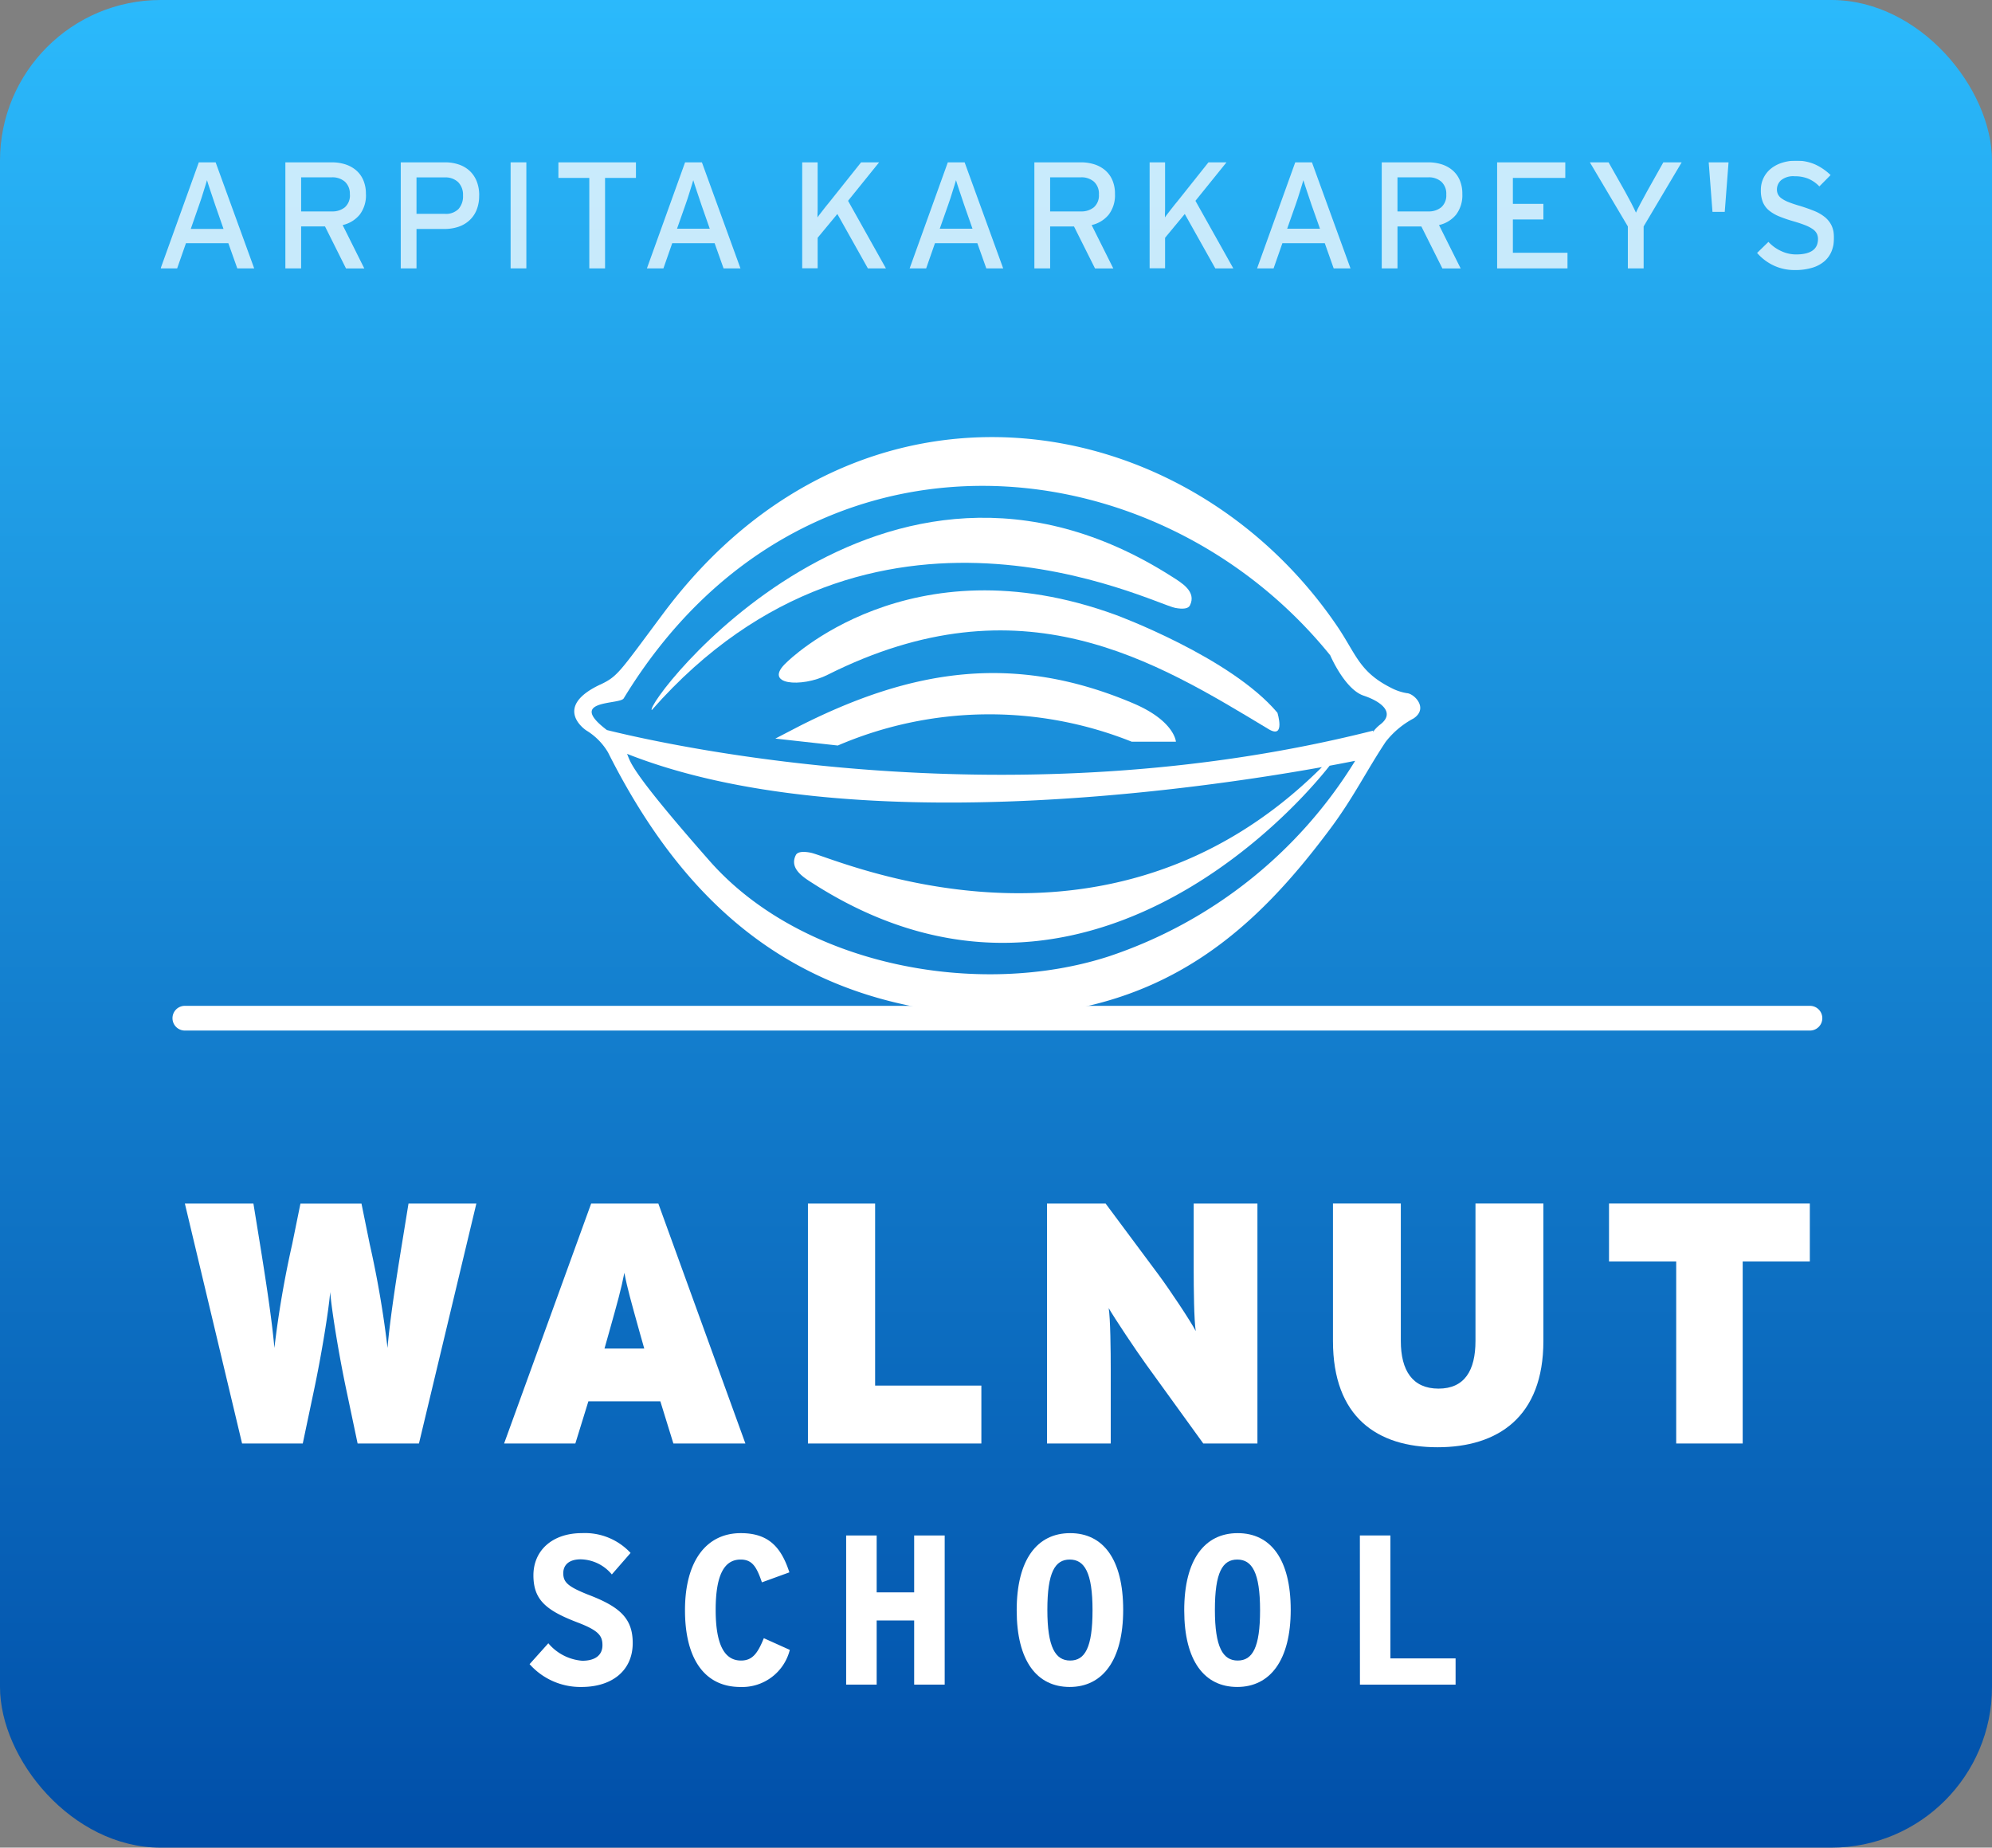 <?xml version="1.0" encoding="utf-8"?><svg xmlns="http://www.w3.org/2000/svg" xmlns:xlink="http://www.w3.org/1999/xlink" width="124" height="115" viewBox="0 0 124 115">
  <rect x="0" y="0" width="124" height="115" fill="#808080" stroke="none"/>
  <defs>
    <linearGradient id="linear-gradient" x1="0.5" x2="0.5" y2="1" gradientUnits="objectBoundingBox">
      <stop offset="0" stop-color="#2bbafc"/>
      <stop offset="1" stop-color="#004ea8"/>
    </linearGradient>
    <clipPath id="clip-path">
      <rect id="Rectangle_5486" data-name="Rectangle 5486" width="104.166" height="95" fill="#fff"/>
    </clipPath>
  </defs>
  <g id="Group_8441" data-name="Group 8441" transform="translate(-128)">
    <rect id="Rectangle_5503" data-name="Rectangle 5503" width="124" height="115" rx="10" transform="translate(128)" fill="url(#linear-gradient)"/>
    <g id="Group_8369" data-name="Group 8369" transform="translate(138 10)">
      <g id="Group_8366" data-name="Group 8366" clip-path="url(#clip-path)">
        <g id="Group_8440" data-name="Group 8440" transform="translate(22.966 85.424)">
          <path id="Path_18122" data-name="Path 18122" d="M101.148,384.386l1.167-1.3a3.074,3.074,0,0,0,2.109,1.088c.822,0,1.26-.358,1.26-.968s-.265-.928-1.591-1.432c-1.936-.743-2.706-1.406-2.706-2.918,0-1.539,1.167-2.626,3.024-2.626a3.879,3.879,0,0,1,3.024,1.233l-1.167,1.339a2.579,2.579,0,0,0-1.936-.941c-.769,0-1.087.384-1.087.862,0,.57.292.836,1.551,1.339,1.989.756,2.772,1.485,2.772,3.011,0,1.724-1.3,2.732-3.183,2.732a4.23,4.23,0,0,1-3.236-1.419" transform="translate(-101.148 -376.23)" fill="#fff"/>
          <path id="Path_18123" data-name="Path 18123" d="M143.755,381.031c0-3.077,1.339-4.8,3.475-4.8,1.751,0,2.52.9,3.024,2.44l-1.711.623c-.332-.981-.61-1.419-1.326-1.419-1.021,0-1.552.968-1.552,3.13s.544,3.156,1.578,3.156c.7,0,1.034-.437,1.419-1.392l1.618.729a3.056,3.056,0,0,1-3.077,2.308c-2.254,0-3.448-1.79-3.448-4.774" transform="translate(-134.081 -376.23)" fill="#fff"/>
          <path id="Path_18124" data-name="Path 18124" d="M187.937,376.873h1.9v3.541h2.334v-3.541h1.9v9.283h-1.9v-3.992h-2.334v3.992h-1.9Z" transform="translate(-168.231 -376.727)" fill="#fff"/>
          <path id="Path_18125" data-name="Path 18125" d="M234.69,381.031c0-3.156,1.273-4.8,3.329-4.8s3.3,1.631,3.3,4.774-1.287,4.8-3.329,4.8-3.3-1.618-3.3-4.774m4.721,0c0-2.347-.5-3.156-1.419-3.156s-1.393.8-1.393,3.13.5,3.156,1.419,3.156,1.393-.8,1.393-3.13" transform="translate(-204.368 -376.23)" fill="#fff"/>
          <path id="Path_18126" data-name="Path 18126" d="M280.627,381.031c0-3.156,1.273-4.8,3.329-4.8s3.3,1.631,3.3,4.774-1.287,4.8-3.329,4.8-3.3-1.618-3.3-4.774m4.721,0c0-2.347-.5-3.156-1.419-3.156s-1.393.8-1.393,3.13.5,3.156,1.419,3.156,1.393-.8,1.393-3.13" transform="translate(-239.876 -376.23)" fill="#fff"/>
          <path id="Path_18127" data-name="Path 18127" d="M328.783,376.873h1.9v7.652h4.058v1.631h-5.954Z" transform="translate(-277.098 -376.727)" fill="#fff"/>
        </g>
        <path id="Path_18135" data-name="Path 18135" d="M134.605,109.854c-.492-.362,14.241-19.889,32.388-8.3.574.366,1.546.925,1.11,1.788-.1.2-.421.246-.912.153-1.452-.275-18.884-9.227-32.586,6.36" transform="translate(-104.033 -75.658)" fill="#fff" fill-rule="evenodd"/>
        <path id="Path_18136" data-name="Path 18136" d="M169.954,122.264s7.617-7.655,20.494-2.944c0,0,7.145,2.63,10.051,6.085,0,0,.519,1.664-.55,1.021-7.027-4.23-15.355-9.459-27.462-3.377-1.586.8-4.1.648-2.533-.785" transform="translate(-130.981 -91.043)" fill="#fff" fill-rule="evenodd"/>
        <path id="Path_18137" data-name="Path 18137" d="M168.526,144.541l3.887.432a23.9,23.9,0,0,1,18.3-.236h2.748s-.079-1.3-2.67-2.395c-7.429-3.152-13.773-2.1-20.71,1.393Z" transform="translate(-130.261 -108.571)" fill="#fff" fill-rule="evenodd"/>
        <g id="Group_8439" data-name="Group 8439" transform="translate(0.733 17.205)">
          <path id="Path_18128" data-name="Path 18128" d="M21.211,300.812H17.392l-.683-3.243c-.491-2.3-.939-5.1-1.024-6.187-.085,1.088-.533,3.883-1.024,6.187l-.683,3.243H10.2L6.639,285.878h4.267l.406,2.5c.341,2.112.747,4.715.9,6.486a62.361,62.361,0,0,1,1.109-6.465l.512-2.517h3.8l.512,2.517a62.421,62.421,0,0,1,1.109,6.465c.149-1.771.555-4.374.9-6.486l.406-2.5h4.224Z" transform="translate(-5.864 -238.172)" fill="#fff"/>
          <path id="Path_18129" data-name="Path 18129" d="M104.7,300.812l-.811-2.624h-4.48l-.811,2.624H94.163l5.419-14.934h4.182l5.419,14.934Zm-2.091-6.891c-.533-1.92-.768-2.731-.96-3.734-.192,1-.427,1.835-.96,3.734l-.277.981h2.475Z" transform="translate(-73.516 -238.172)" fill="#fff"/>
          <path id="Path_18130" data-name="Path 18130" d="M177.456,300.812V285.878h4.182v11.329h6.614v3.606Z" transform="translate(-137.896 -238.172)" fill="#fff"/>
          <path id="Path_18131" data-name="Path 18131" d="M252.724,300.812l-3.563-4.928c-.661-.918-1.942-2.837-2.325-3.5.107.662.128,2.646.128,3.862v4.566h-3.968V285.878h3.648l3.286,4.416c.683.917,2.005,2.9,2.325,3.52-.107-.661-.128-2.645-.128-3.861v-4.075h3.968v14.934Z" transform="translate(-188.554 -238.172)" fill="#fff"/>
          <path id="Path_18132" data-name="Path 18132" d="M327.909,301.046c-3.755,0-6.507-1.877-6.507-6.614v-8.555h4.224v8.555c0,1.835.725,2.965,2.347,2.965s2.3-1.131,2.3-2.965v-8.555H334.5v8.555c0,4.736-2.838,6.614-6.593,6.614" transform="translate(-249.159 -238.172)" fill="#fff"/>
          <path id="Path_18133" data-name="Path 18133" d="M405.406,289.483v11.329h-4.139V289.483h-4.182v-3.606h12.5v3.606Z" transform="translate(-307.658 -238.172)" fill="#fff"/>
          <path id="Path_18134" data-name="Path 18134" d="M115.464,94.005c4.266,1.055,25.373,5.677,47.7.033l-.036.109a2.34,2.34,0,0,1,.457-.479c.942-.707.157-1.413-1.021-1.806s-2.081-2.513-2.081-2.513c-11-13.588-32.952-15.415-43.971,2.67-.2.431-3.617.044-1.051,1.986m44.987,2.217c-3.583,4.533-16.637,17.24-32.12,7.353-.573-.366-1.546-.925-1.11-1.788.1-.2.422-.246.912-.153,1.4.265,18.341,8.132,31.838-5.324-7.508,1.353-29.523,4.606-43.256-.826.229.49.032.863,5.139,6.664,5.763,6.546,16.788,8.577,24.891,5.929a28.636,28.636,0,0,0,15.295-12.16c-.361.073-.9.179-1.589.306m-45.408-5.046c1.119-.53,1.18-.756,3.945-4.456,12.147-16.253,32.443-13.079,41.9.77,1.214,1.778,1.384,2.871,3.366,3.874a3.267,3.267,0,0,0,1,.342c.447.016,1.377.934.421,1.574a5.411,5.411,0,0,0-1.736,1.456c-1.189,1.788-2,3.464-3.434,5.388-4.549,6.108-10.029,11.282-19.925,11.682-12.227-.147-19.778-5.928-25.048-16.411a3.931,3.931,0,0,0-1.3-1.335c-.215-.118-2.109-1.506.805-2.885" transform="translate(-88.412 -75.769)" fill="#fff" fill-rule="evenodd"/>
          <path id="Path_18138" data-name="Path 18138" d="M4,233.217a.769.769,0,0,1,0-1.538H105.162a.769.769,0,0,1,0,1.538Z" transform="translate(-3.227 -196.279)" fill="#fff"/>
        </g>
        <g id="Group_8411" data-name="Group 8411" transform="translate(0 0.001)" opacity="0.75">
          <path id="Path_18139" data-name="Path 18139" d="M4.771,7.057,4.215,5.492H1.575L1.028,7.057H0L2.376.457H3.423l2.4,6.6ZM3.385,3.083q-.057-.178-.132-.395t-.146-.433l-.132-.4q-.062-.183-.09-.287-.028.1-.085.287l-.123.395-.137.437c-.047.15-.093.285-.137.4L1.876,4.6H3.913Z" transform="translate(0 -0.354)" fill="#fff"/>
          <path id="Path_18140" data-name="Path 18140" d="M39.209,2.428a1.987,1.987,0,0,1-.386,1.282,1.914,1.914,0,0,1-1.065.651l1.348,2.7H37.967L36.66,4.445H35.174V7.057h-.981V.457h2.894A2.752,2.752,0,0,1,37.9.575a1.951,1.951,0,0,1,.674.358,1.681,1.681,0,0,1,.462.613,2.112,2.112,0,0,1,.17.881m-1,.028a1.008,1.008,0,0,0-.306-.792,1.173,1.173,0,0,0-.813-.273H35.174V3.512h1.917a1.218,1.218,0,0,0,.808-.259.98.98,0,0,0,.31-.8" transform="translate(-26.429 -0.354)" fill="#fff"/>
          <path id="Path_18141" data-name="Path 18141" d="M70.7,2.522a2.327,2.327,0,0,1-.16.9,1.784,1.784,0,0,1-.451.651,1.9,1.9,0,0,1-.691.4,2.789,2.789,0,0,1-.879.132H66.8V7.057h-.981V.457H68.58a2.629,2.629,0,0,1,.844.132A1.872,1.872,0,0,1,70.1.98a1.8,1.8,0,0,1,.443.646,2.328,2.328,0,0,1,.16.9m-1.009,0a1.108,1.108,0,0,0-.305-.839,1.141,1.141,0,0,0-.822-.292H66.8V3.663h1.767a1.1,1.1,0,0,0,.846-.3,1.181,1.181,0,0,0,.282-.839" transform="translate(-50.873 -0.354)" fill="#fff"/>
          <rect id="Rectangle_5485" data-name="Rectangle 5485" width="0.98" height="6.6" transform="translate(21.785 0.103)" fill="#fff"/>
          <path id="Path_18142" data-name="Path 18142" d="M111.948,1.428V7.057h-.981V1.428h-1.923V.457h4.827v.971Z" transform="translate(-84.284 -0.354)" fill="#fff"/>
          <path id="Path_18143" data-name="Path 18143" d="M138.086,7.057l-.556-1.565h-2.64l-.547,1.565h-1.028l2.376-6.6h1.047l2.4,6.6ZM136.7,3.083q-.057-.178-.132-.395t-.146-.433l-.132-.4q-.062-.183-.09-.287-.028.1-.085.287l-.123.395-.137.437c-.047.15-.093.285-.137.4l-.528,1.5h2.036Z" transform="translate(-103.045 -0.354)" fill="#fff"/>
          <path id="Path_18144" data-name="Path 18144" d="M180,7.057l-1.9-3.385-1.226,1.48v1.9h-.962V.457h.962V2.979q0,.165,0,.339t-.009.335c0,.107,0,.186,0,.236a1.838,1.838,0,0,1,.132-.188l.208-.269q.113-.146.226-.287l.2-.245L179.578.457H180.7l-1.933,2.395,2.357,4.205Z" transform="translate(-135.976 -0.354)" fill="#fff"/>
          <path id="Path_18145" data-name="Path 18145" d="M210.114,7.057l-.556-1.565h-2.64l-.547,1.565h-1.028l2.376-6.6h1.046l2.4,6.6Zm-1.386-3.974q-.057-.178-.132-.395t-.146-.433q-.071-.216-.132-.4t-.09-.287q-.028.1-.085.287l-.123.395-.137.437q-.071.225-.137.4l-.528,1.5h2.036Z" transform="translate(-158.718 -0.354)" fill="#fff"/>
          <path id="Path_18146" data-name="Path 18146" d="M244.558,2.428a1.987,1.987,0,0,1-.387,1.282,1.914,1.914,0,0,1-1.065.651l1.348,2.7h-1.138l-1.308-2.612h-1.486V7.057h-.981V.457h2.895a2.754,2.754,0,0,1,.816.118,1.952,1.952,0,0,1,.674.358,1.682,1.682,0,0,1,.462.613,2.112,2.112,0,0,1,.17.881m-1,.028a1.008,1.008,0,0,0-.306-.792,1.173,1.173,0,0,0-.813-.273h-1.918V3.512h1.918a1.218,1.218,0,0,0,.808-.259.979.979,0,0,0,.31-.8" transform="translate(-185.152 -0.354)" fill="#fff"/>
          <path id="Path_18147" data-name="Path 18147" d="M275.243,7.057l-1.9-3.385-1.226,1.48v1.9h-.962V.457h.962V2.979q0,.165,0,.339t-.009.335q0,.16,0,.236a1.818,1.818,0,0,1,.132-.188l.207-.269q.114-.146.226-.287t.2-.245L274.818.457h1.122l-1.933,2.395,2.357,4.205Z" transform="translate(-209.592 -0.354)" fill="#fff"/>
          <path id="Path_18148" data-name="Path 18148" d="M305.353,7.057,304.8,5.492h-2.64l-.547,1.565h-1.028l2.376-6.6H304l2.4,6.6Zm-1.386-3.974q-.056-.178-.132-.395t-.146-.433q-.07-.216-.132-.4c-.041-.122-.071-.218-.09-.287q-.028.1-.085.287l-.122.395-.137.437q-.07.225-.136.4l-.528,1.5H304.5Z" transform="translate(-232.333 -0.354)" fill="#fff"/>
          <path id="Path_18149" data-name="Path 18149" d="M339.794,2.428a1.987,1.987,0,0,1-.387,1.282,1.914,1.914,0,0,1-1.065.651l1.348,2.7h-1.138l-1.308-2.612h-1.486V7.057h-.981V.457h2.895a2.753,2.753,0,0,1,.816.118,1.952,1.952,0,0,1,.674.358,1.681,1.681,0,0,1,.462.613,2.112,2.112,0,0,1,.17.881m-1,.028a1.008,1.008,0,0,0-.306-.792,1.172,1.172,0,0,0-.813-.273h-1.918V3.512h1.918a1.219,1.219,0,0,0,.808-.259.979.979,0,0,0,.31-.8" transform="translate(-258.765 -0.354)" fill="#fff"/>
          <path id="Path_18150" data-name="Path 18150" d="M366.4,7.057V.457h4.243v.971h-3.263V3.041h1.9v.971h-1.9V6.086h3.4v.971Z" transform="translate(-283.205 -0.354)" fill="#fff"/>
          <path id="Path_18151" data-name="Path 18151" d="M395.183,4.446V7.058H394.2V4.446L391.836.458H393l1.028,1.82q.085.151.183.339t.2.372q.1.184.173.344t.121.255c.025-.063.064-.146.117-.25s.11-.215.173-.335.128-.242.2-.368.132-.242.188-.349L396.409.458h1.141Z" transform="translate(-302.868 -0.354)" fill="#fff"/>
          <path id="Path_18152" data-name="Path 18152" d="M425.411,3.54h-.764L424.412.457h1.235Z" transform="translate(-328.047 -0.354)" fill="#fff"/>
          <path id="Path_18153" data-name="Path 18153" d="M442.467,4.809a2.176,2.176,0,0,1-.146.811,1.645,1.645,0,0,1-.443.632,2.059,2.059,0,0,1-.759.41,3.645,3.645,0,0,1-1.094.146,3.021,3.021,0,0,1-1.325-.287,3.124,3.124,0,0,1-1.023-.778l.707-.688a2.47,2.47,0,0,0,.788.57,2.185,2.185,0,0,0,.929.212q1.367,0,1.367-.961a.75.75,0,0,0-.075-.339.782.782,0,0,0-.255-.278,2.239,2.239,0,0,0-.462-.24q-.283-.113-.7-.236a8.461,8.461,0,0,1-.915-.311,2.475,2.475,0,0,1-.641-.372,1.339,1.339,0,0,1-.382-.514,1.923,1.923,0,0,1-.127-.745,1.691,1.691,0,0,1,.632-1.348,2.107,2.107,0,0,1,.693-.363A2.8,2.8,0,0,1,440.091,0a2.864,2.864,0,0,1,1.2.236,3.457,3.457,0,0,1,.962.66l-.7.707a2.069,2.069,0,0,0-.679-.476,2.187,2.187,0,0,0-.858-.156,1.2,1.2,0,0,0-.844.245.767.767,0,0,0-.26.575.694.694,0,0,0,.066.306.7.7,0,0,0,.226.255,2.028,2.028,0,0,0,.443.231q.283.113.707.236.49.151.882.311a2.569,2.569,0,0,1,.665.387,1.541,1.541,0,0,1,.42.537,1.764,1.764,0,0,1,.146.754" transform="translate(-338.3 -0.001)" fill="#fff"/>
        </g>
      </g>
    </g>
  </g>
</svg>
